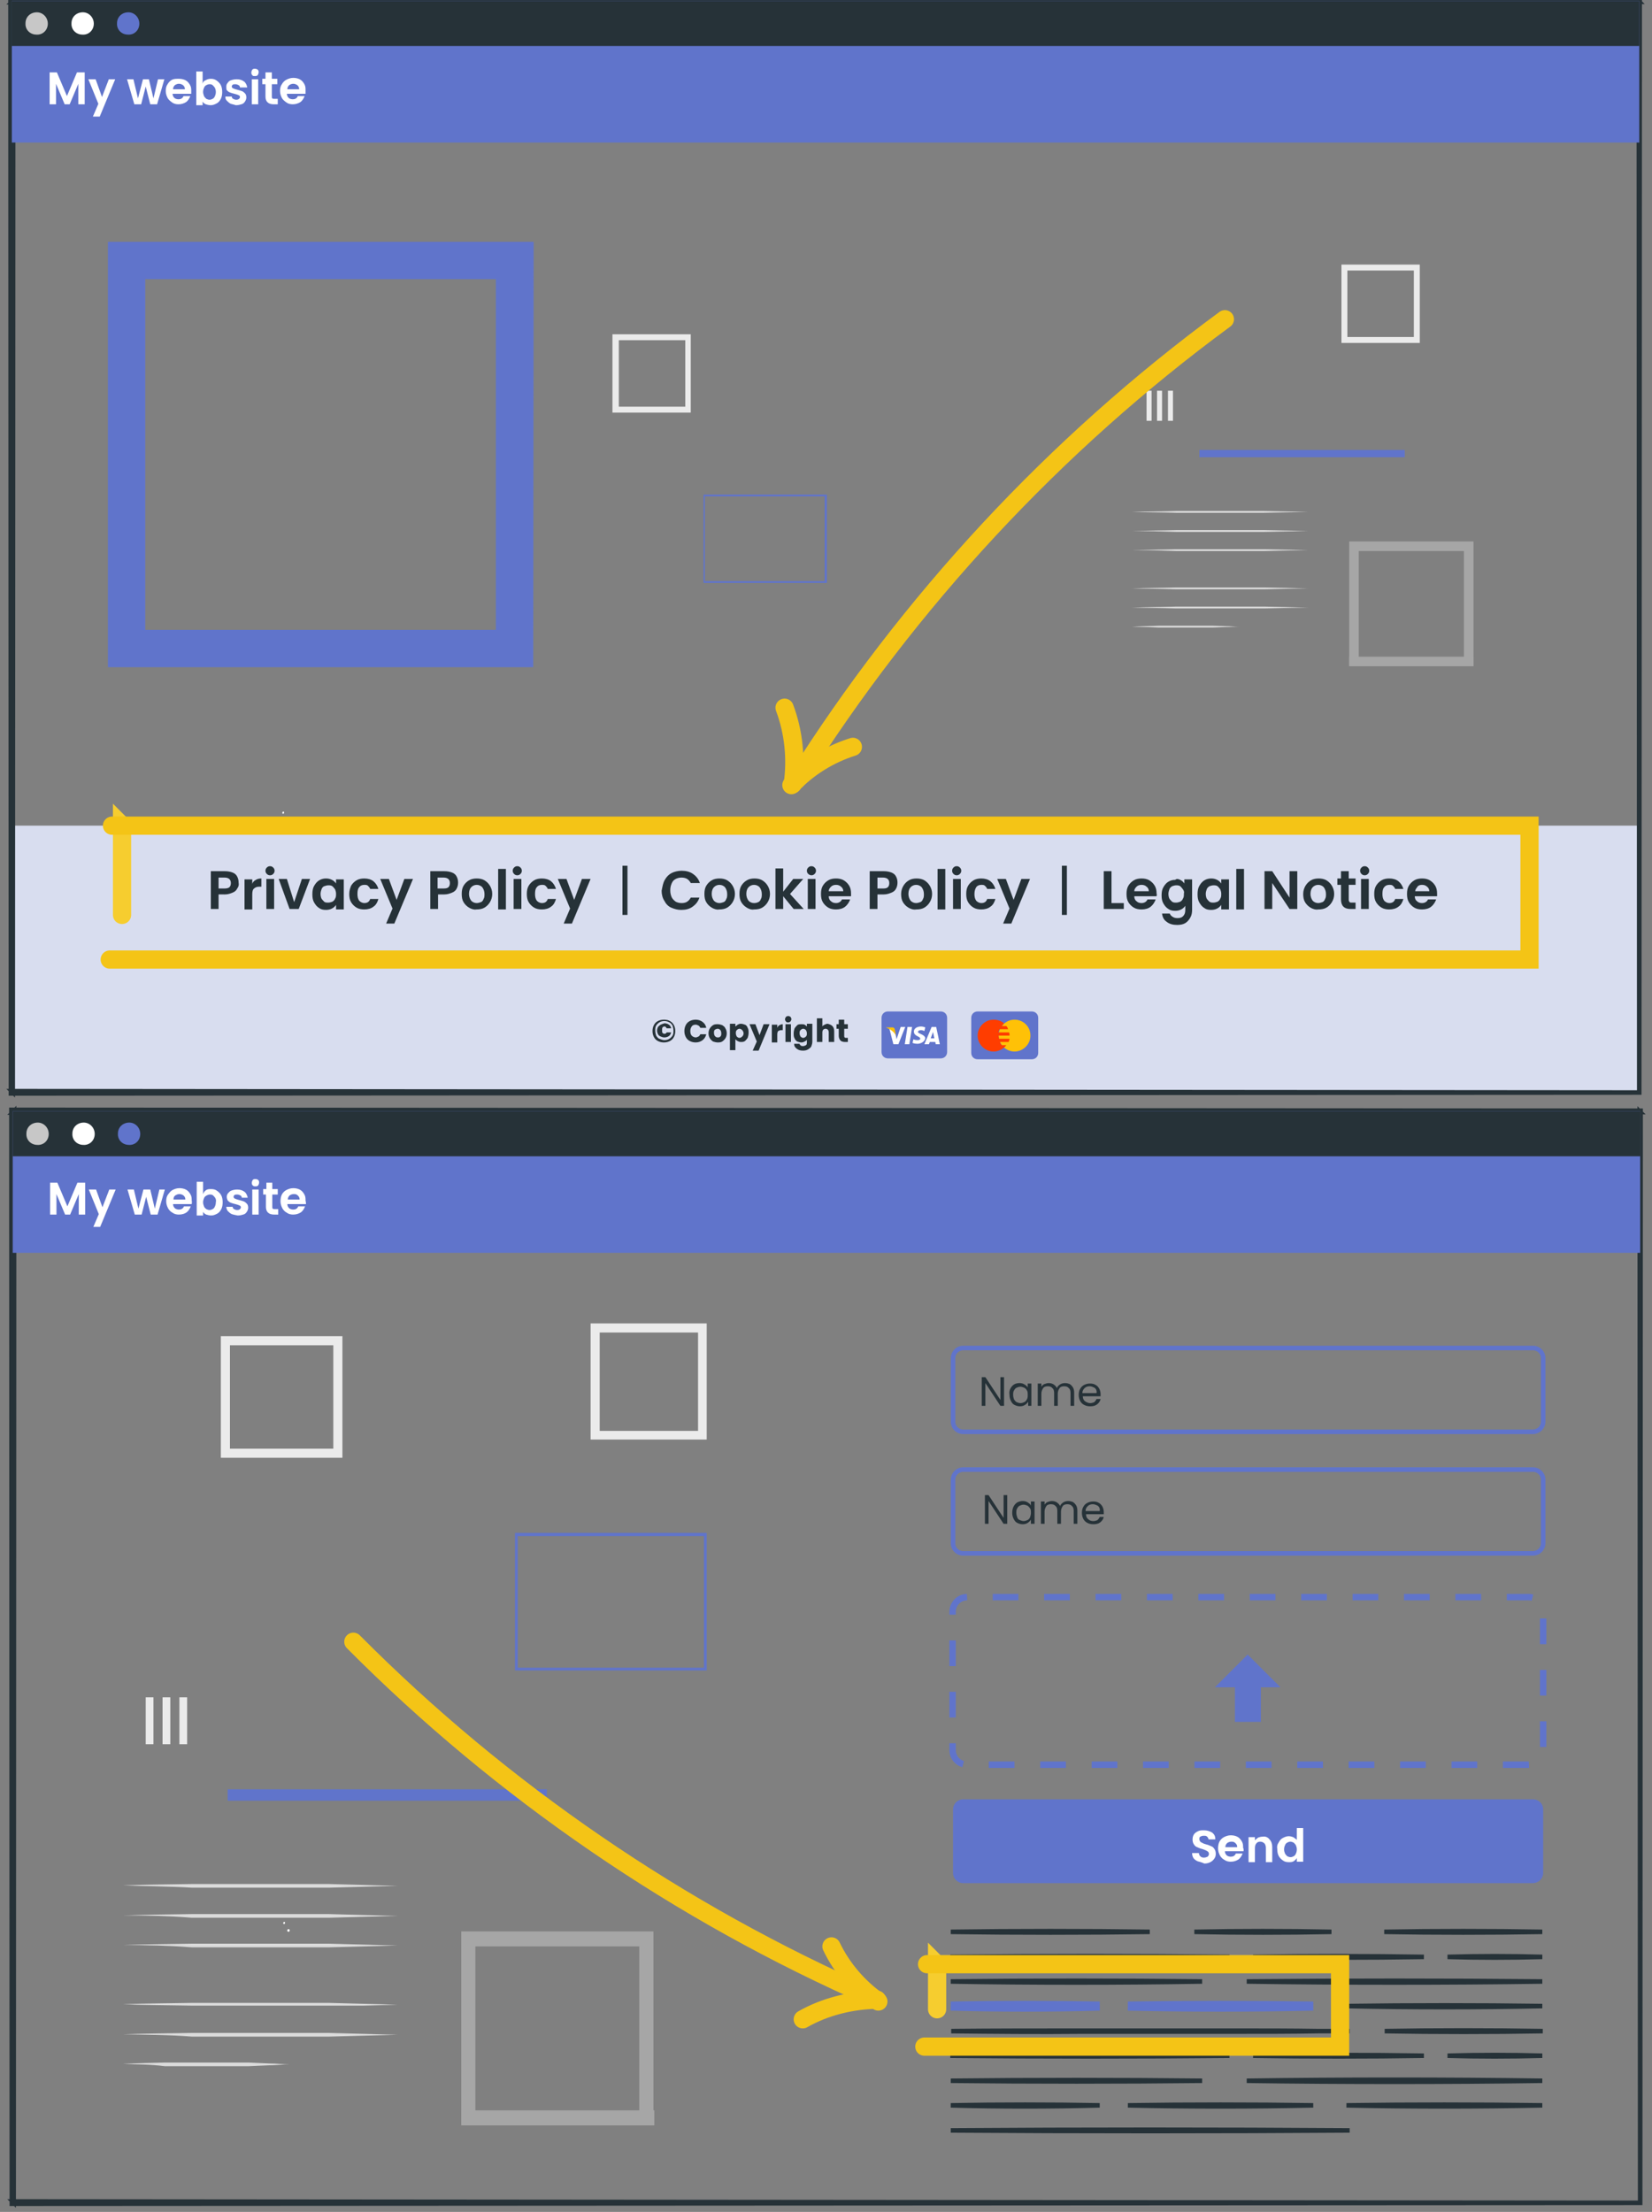 <?xml version="1.0" encoding="utf-8"?>
<!-- Generator: Adobe Illustrator 25.0.0, SVG Export Plug-In . SVG Version: 6.00 Build 0)  -->
<svg version="1.1" id="Layer_1" xmlns="http://www.w3.org/2000/svg" xmlns:xlink="http://www.w3.org/1999/xlink" x="0px" y="0px"
	 width="362.8px" height="485.7px" viewBox="0 0 362.8 485.7" style="enable-background:new 0 0 362.8 485.7;" xml:space="preserve"
	>
<rect x="0" y="0" width="362.8" height="485.7" fill="#808080" stroke="none"/>
<style type="text/css">
	.st0{fill:#D8DDEF;}
	.st1{fill:#263238;stroke:#263238;stroke-miterlimit:10;}
	.st2{fill:#6074CB;}
	.st3{fill:#263238;}
	.st4{fill:#C7C7C7;}
	.st5{fill:#FFFFFF;}
	.st6{fill:#EBEBEB;}
	.st7{fill:#A6A6A6;}
	.st8{fill:#DBDBDB;}
	.st9{fill:#FFC107;}
	.st10{fill:#FF3D00;}
	.st11{fill:none;stroke:#F4C416;stroke-width:4;stroke-linecap:round;stroke-miterlimit:10;}
	.st12{fill:none;stroke:#F6CD2F;stroke-width:4;stroke-linecap:round;stroke-miterlimit:10;}
	.st13{enable-background:new    ;}
	.st14{fill:none;stroke:#6074CB;stroke-width:1.409;stroke-miterlimit:10;stroke-dasharray:5.645,5.645;}
	.st15{fill:none;stroke:#6074CB;stroke-miterlimit:10;}
	.st16{fill:#6074CB;stroke:#6074CB;stroke-width:2;stroke-miterlimit:10;}
</style>
<rect x="2.7" y="181.3" class="st0" width="357.4" height="58.3"/>
<g>
	<g id="Layer_1_1_">
		<g>
			<g id="gdpr_direct-Screen--inject-2">
				<path class="st1" d="M360,239.9L2.6,240.1H2.4v-0.2L2.3,0.2v-0.3h0.3L360,0.1h0.1v0.1L360,239.9z M360,239.9L359.9,0.3l0.1,0.1
					L2.6,0.5l0.3-0.3L2.8,239.8l-0.2-0.2L360,239.9z"/>
				<rect x="2.6" y="0.2" class="st2" width="357.4" height="31.1"/>
				<rect x="2.6" y="0.2" class="st3" width="357.4" height="9.9"/>
				<path class="st4" d="M10.5,5.2c0,1.4-1.1,2.5-2.5,2.4c-1.4,0-2.5-1.1-2.4-2.5c0-1.4,1.1-2.4,2.5-2.4C9.4,2.7,10.5,3.8,10.5,5.2
					L10.5,5.2z"/>
				<path class="st5" d="M20.6,5.2c0,1.4-1.1,2.5-2.5,2.4c-1.4,0-2.5-1.1-2.4-2.5c0-1.4,1.1-2.4,2.5-2.4C19.5,2.7,20.6,3.8,20.6,5.2
					L20.6,5.2z"/>
				<path class="st2" d="M30.6,5.2c0,1.4-1.1,2.5-2.5,2.4c-1.4,0-2.5-1.1-2.4-2.5c0-1.4,1.1-2.4,2.5-2.4C29.5,2.7,30.6,3.8,30.6,5.2
					L30.6,5.2z"/>
				<path class="st5" d="M63.1,179.8c-0.2,0.1-0.3,0.3-0.2,0.4c0,0.1,0.2,0.2,0.3,0.2c0.2-0.1,0.3-0.3,0.2-0.4
					C63.4,179.8,63.2,179.8,63.1,179.8z"/>
				<path class="st5" d="M62.2,178.2c-0.1,0-0.2,0.2-0.2,0.3s0.1,0.2,0.2,0.2s0.2-0.2,0.2-0.3C62.4,178.3,62.3,178.2,62.2,178.2z"/>
			</g>
		</g>
		<path class="st2" d="M117.1,146.5H23.7V53.1h93.5L117.1,146.5L117.1,146.5L117.1,146.5z M31.9,138.3h77v-77h-77
			C31.9,61.3,31.9,138.3,31.9,138.3z"/>
		<g>
			<rect x="256.5" y="85.8" class="st6" width="1.1" height="6.6"/>
			<rect x="251.8" y="85.8" class="st6" width="1.1" height="6.6"/>
			<rect x="254.1" y="85.8" class="st6" width="1.1" height="6.6"/>
			<path class="st6" d="M151.7,73.4h-17.2v17.2h17.2V73.4z M135.9,74.7h14.6v14.6h-14.6V74.7z"/>
		</g>
		<g>
			<path class="st6" d="M294.6,58.1v17.2h17.2V58.1H294.6z M295.9,74V59.4h14.6V74H295.9z"/>
			<rect x="296.3" y="144.2" class="st7" width="27.3" height="2.1"/>
			<polygon class="st7" points="323.6,146.2 321.5,146.2 321.5,121 298.4,121 298.4,146.2 296.3,146.2 296.3,118.9 323.6,118.9 			
				"/>
			<rect x="263.4" y="98.8" class="st2" width="45.1" height="1.6"/>
			<path class="st8" d="M248.6,112.4c3.2-0.1,6.5-0.1,9.7-0.2h9.7h9.7l4.8,0.1l4.8,0.1l-4.8,0.1l-4.8,0.1H268h-9.7
				C255,112.5,251.8,112.5,248.6,112.4z"/>
			<path class="st8" d="M248.6,116.6c3.2-0.1,6.5-0.1,9.7-0.2h9.7h9.7l4.8,0.1l4.8,0.1l-4.8,0.1l-4.8,0.1H268h-9.7
				C255,116.7,251.8,116.6,248.6,116.6z"/>
			<path class="st8" d="M248.6,120.8c3.2-0.1,6.5-0.1,9.7-0.2h9.7h9.7l4.8,0.1l4.8,0.1l-4.8,0.1l-4.8,0.1H268h-9.7
				C255,120.9,251.8,120.8,248.6,120.8z"/>
			<path class="st8" d="M248.6,129.2c3.2-0.1,6.5-0.1,9.7-0.2h9.7h9.7l4.8,0.1l4.8,0.1l-4.8,0.1l-4.8,0.1H268h-9.7
				C255,129.3,251.8,129.3,248.6,129.2z"/>
			<path class="st8" d="M248.6,133.4c3.2-0.1,6.5-0.1,9.7-0.2h9.7h9.7l4.8,0.1l4.8,0.1l-4.8,0.1l-4.8,0.1H268h-9.7
				C255,133.5,251.8,133.5,248.6,133.4z"/>
			<path class="st8" d="M248.6,137.6c2-0.1,3.9-0.1,5.9-0.2c2,0,3.9,0,5.9,0s3.9,0,5.9,0l2.9,0.1c1,0,2,0.1,2.9,0.1
				c-1,0-2,0.1-2.9,0.1l-2.9,0.1c-2,0-3.9,0-5.9,0s-3.9,0-5.9,0C252.5,137.7,250.5,137.7,248.6,137.6z"/>
		</g>
		<path class="st2" d="M181.6,128h-27.1v-19.4h27.1V128z M154.8,127.6h26.3V109h-26.3V127.6z"/>
		<g>
			<path class="st3" d="M147.1,224.2c0.4,0.2,0.7,0.5,0.9,0.9s0.3,0.8,0.3,1.3s-0.1,0.9-0.3,1.3c-0.2,0.4-0.5,0.7-0.9,0.9
				s-0.8,0.3-1.3,0.3s-0.9-0.1-1.3-0.3c-0.4-0.2-0.7-0.5-0.9-0.9s-0.3-0.8-0.3-1.3s0.1-0.9,0.3-1.3c0.2-0.4,0.5-0.7,0.9-0.9
				s0.8-0.3,1.3-0.3S146.8,224,147.1,224.2z M144.8,224.5c-0.3,0.2-0.5,0.4-0.7,0.7s-0.2,0.7-0.2,1.1c0,0.4,0.1,0.8,0.2,1.1
				c0.2,0.3,0.4,0.6,0.7,0.7s0.7,0.3,1.1,0.3s0.8-0.1,1.1-0.3s0.5-0.4,0.7-0.7s0.2-0.7,0.2-1.1c0-0.4-0.1-0.8-0.2-1.1
				c-0.2-0.3-0.4-0.6-0.7-0.7c-0.3-0.2-0.7-0.3-1.1-0.3S145.1,224.3,144.8,224.5z M145.1,225c-0.2,0.1-0.4,0.3-0.6,0.5
				c-0.1,0.2-0.2,0.5-0.2,0.8s0.1,0.6,0.2,0.8c0.1,0.2,0.3,0.4,0.6,0.5c0.2,0.1,0.5,0.2,0.8,0.2c0.4,0,0.7-0.1,1-0.3
				s0.4-0.5,0.5-0.8h-1c-0.1,0.2-0.2,0.3-0.5,0.3c-0.2,0-0.3-0.1-0.4-0.2c-0.1-0.1-0.1-0.3-0.1-0.6s0-0.4,0.1-0.6
				c0.1-0.1,0.2-0.2,0.4-0.2c0.1,0,0.2,0,0.3,0.1s0.1,0.1,0.2,0.3h1c-0.1-0.4-0.2-0.6-0.5-0.8s-0.6-0.3-1-0.3
				C145.6,224.8,145.3,224.9,145.1,225z"/>
			<path class="st3" d="M150.6,225.1c0.2-0.4,0.5-0.7,0.9-0.9s0.8-0.3,1.3-0.3c0.6,0,1.1,0.2,1.5,0.5s0.7,0.7,0.8,1.3h-1.3
				c-0.1-0.2-0.2-0.4-0.4-0.5s-0.4-0.2-0.6-0.2c-0.4,0-0.7,0.1-0.9,0.4c-0.2,0.3-0.3,0.6-0.3,1s0.1,0.8,0.3,1s0.5,0.4,0.9,0.4
				c0.2,0,0.4-0.1,0.6-0.2s0.3-0.3,0.4-0.5h1.3c-0.1,0.5-0.4,1-0.8,1.3c-0.4,0.3-0.9,0.5-1.5,0.5c-0.5,0-0.9-0.1-1.3-0.3
				c-0.4-0.2-0.7-0.5-0.9-0.9s-0.3-0.8-0.3-1.3S150.4,225.5,150.6,225.1z"/>
			<path class="st3" d="M156.6,228.7c-0.3-0.2-0.5-0.4-0.7-0.7s-0.3-0.7-0.3-1.1c0-0.4,0.1-0.8,0.3-1.1s0.4-0.5,0.7-0.7
				s0.7-0.2,1-0.2c0.4,0,0.7,0.1,1,0.2c0.3,0.2,0.6,0.4,0.7,0.7c0.2,0.3,0.3,0.7,0.3,1.1s-0.1,0.8-0.3,1.1s-0.4,0.5-0.7,0.7
				s-0.7,0.2-1,0.2S156.9,228.8,156.6,228.7z M158.2,227.6c0.2-0.2,0.2-0.4,0.2-0.7s-0.1-0.6-0.2-0.7c-0.2-0.2-0.3-0.3-0.6-0.3
				c-0.2,0-0.4,0.1-0.6,0.2c-0.2,0.2-0.2,0.4-0.2,0.7s0.1,0.6,0.2,0.7c0.2,0.2,0.3,0.3,0.6,0.3S158,227.8,158.2,227.6z"/>
			<path class="st3" d="M162,225c0.2-0.1,0.4-0.2,0.7-0.2s0.6,0.1,0.9,0.2s0.5,0.4,0.6,0.7c0.2,0.3,0.2,0.7,0.2,1.1
				s-0.1,0.8-0.2,1.1c-0.2,0.3-0.4,0.5-0.6,0.7c-0.3,0.2-0.6,0.2-0.9,0.2c-0.3,0-0.5-0.1-0.7-0.2c-0.2-0.1-0.4-0.3-0.5-0.4v2.4h-1.2
				v-5.8h1.2v0.6C161.6,225.3,161.8,225.2,162,225z M163,226.2c-0.2-0.2-0.4-0.3-0.6-0.3c-0.2,0-0.4,0.1-0.6,0.3
				c-0.2,0.2-0.2,0.4-0.2,0.7s0.1,0.5,0.2,0.7c0.2,0.2,0.4,0.3,0.6,0.3s0.4-0.1,0.6-0.3s0.3-0.4,0.3-0.7S163.1,226.3,163,226.2z"/>
			<path class="st3" d="M169,224.9l-2.4,5.8h-1.3l0.9-2l-1.6-3.8h1.3l0.9,2.4l0.9-2.4H169z"/>
			<path class="st3" d="M171.2,225.1c0.2-0.1,0.4-0.2,0.7-0.2v1.3h-0.3c-0.3,0-0.5,0.1-0.7,0.2c-0.1,0.1-0.2,0.4-0.2,0.7v1.8h-1.2
				V225h1.2v0.7C170.8,225.4,171,225.2,171.2,225.1z"/>
			<path class="st3" d="M172.6,224.3c-0.1-0.1-0.2-0.3-0.2-0.5s0.1-0.3,0.2-0.5c0.1-0.1,0.3-0.2,0.5-0.2s0.4,0.1,0.5,0.2
				c0.1,0.1,0.2,0.3,0.2,0.5s-0.1,0.3-0.2,0.5c-0.1,0.1-0.3,0.2-0.5,0.2S172.7,224.5,172.6,224.3z M173.7,224.9v3.9h-1.2v-3.9H173.7
				z"/>
			<path class="st3" d="M176.7,225c0.2,0.1,0.4,0.3,0.5,0.4v-0.6h1.2v3.9c0,0.4-0.1,0.7-0.2,1c-0.1,0.3-0.4,0.5-0.7,0.7
				s-0.7,0.3-1.1,0.3c-0.6,0-1-0.1-1.4-0.4c-0.4-0.3-0.6-0.6-0.6-1.1h1.2c0,0.1,0.1,0.3,0.3,0.4c0.1,0.1,0.3,0.1,0.5,0.1
				s0.4-0.1,0.6-0.2s0.2-0.4,0.2-0.7v-0.5c-0.1,0.2-0.3,0.3-0.5,0.4c-0.2,0.1-0.4,0.2-0.7,0.2s-0.6-0.1-0.9-0.2
				c-0.3-0.2-0.5-0.4-0.6-0.7c-0.2-0.3-0.2-0.7-0.2-1.1s0.1-0.8,0.2-1.1c0.2-0.3,0.4-0.5,0.6-0.7s0.6-0.2,0.9-0.2
				C176.3,224.9,176.5,224.9,176.7,225z M177,226.2c-0.2-0.2-0.4-0.3-0.6-0.3c-0.2,0-0.4,0.1-0.6,0.3c-0.2,0.2-0.2,0.4-0.2,0.7
				s0.1,0.5,0.2,0.7c0.2,0.2,0.4,0.3,0.6,0.3c0.2,0,0.4-0.1,0.6-0.3c0.2-0.2,0.2-0.4,0.2-0.7C177.2,226.6,177.1,226.4,177,226.2z"/>
			<path class="st3" d="M182.8,225.3c0.3,0.3,0.4,0.7,0.4,1.2v2.3H182v-2.1c0-0.3-0.1-0.5-0.2-0.6c-0.1-0.1-0.3-0.2-0.5-0.2
				s-0.4,0.1-0.5,0.2s-0.2,0.3-0.2,0.6v2.1h-1.2v-5.2h1.2v1.8c0.1-0.2,0.3-0.3,0.5-0.4s0.4-0.2,0.7-0.2
				C182.1,224.9,182.5,225,182.8,225.3z"/>
			<path class="st3" d="M186.2,227.8v1h-0.6c-0.4,0-0.8-0.1-1-0.3s-0.4-0.6-0.4-1v-1.6h-0.5v-1h0.5v-1h1.2v1h0.8v1h-0.8v1.6
				c0,0.1,0,0.2,0.1,0.3s0.1,0.1,0.3,0.1h0.4V227.8z"/>
		</g>
		<g>
			<path class="st3" d="M52.1,195.1c-0.2,0.4-0.5,0.7-1,0.9s-1,0.4-1.7,0.4H48v3.2h-1.7v-8.3h3.1c0.6,0,1.2,0.1,1.7,0.3
				s0.8,0.5,1,0.9s0.3,0.8,0.3,1.3C52.5,194.3,52.4,194.7,52.1,195.1z M50.4,194.8c0.2-0.2,0.3-0.5,0.3-0.9c0-0.8-0.5-1.2-1.4-1.2
				H48v2.4h1.3C49.8,195.1,50.2,195,50.4,194.8z"/>
			<path class="st3" d="M56.2,193.2c0.3-0.2,0.7-0.3,1.2-0.3v1.8H57c-0.5,0-0.9,0.1-1.2,0.4c-0.3,0.2-0.4,0.7-0.4,1.3v3.3h-1.7v-6.6
				h1.7v1C55.5,193.7,55.8,193.4,56.2,193.2z"/>
			<path class="st3" d="M58.6,191.9c-0.2-0.2-0.3-0.4-0.3-0.7s0.1-0.5,0.3-0.7c0.2-0.2,0.4-0.3,0.7-0.3c0.3,0,0.5,0.1,0.7,0.3
				s0.3,0.4,0.3,0.7s-0.1,0.5-0.3,0.7c-0.2,0.2-0.4,0.3-0.7,0.3C59,192.2,58.8,192.1,58.6,191.9z M60.2,193v6.6h-1.7V193H60.2z"/>
			<path class="st3" d="M64.6,198.1l1.7-5.1h1.8l-2.5,6.6h-2l-2.4-6.6H63L64.6,198.1z"/>
			<path class="st3" d="M69,194.5c0.3-0.5,0.6-0.9,1.1-1.2s1-0.4,1.5-0.4s0.9,0.1,1.3,0.3s0.7,0.5,0.9,0.8v-0.9h1.7v6.6h-1.7v-1
				c-0.2,0.3-0.5,0.6-0.9,0.8s-0.8,0.3-1.3,0.3c-0.6,0-1.1-0.1-1.5-0.4c-0.5-0.3-0.8-0.7-1.1-1.2c-0.3-0.5-0.4-1.1-0.4-1.8
				C68.6,195.6,68.7,195,69,194.5z M73.6,195.3c-0.2-0.3-0.4-0.5-0.6-0.7c-0.3-0.2-0.6-0.2-0.9-0.2s-0.6,0.1-0.9,0.2
				s-0.5,0.4-0.6,0.7s-0.2,0.6-0.2,1s0.1,0.8,0.2,1s0.4,0.5,0.6,0.7s0.6,0.2,0.9,0.2s0.6-0.1,0.9-0.2c0.3-0.2,0.5-0.4,0.6-0.7
				c0.2-0.3,0.2-0.6,0.2-1.1C73.8,195.9,73.7,195.6,73.6,195.3z"/>
			<path class="st3" d="M77.1,194.5c0.3-0.5,0.7-0.9,1.2-1.2s1.1-0.4,1.7-0.4c0.8,0,1.5,0.2,2,0.6c0.5,0.4,0.9,1,1.1,1.7h-1.8
				c-0.1-0.3-0.3-0.5-0.5-0.7s-0.5-0.2-0.8-0.2c-0.5,0-0.9,0.2-1.1,0.5c-0.3,0.3-0.4,0.8-0.4,1.5c0,0.6,0.1,1.1,0.4,1.5
				c0.3,0.3,0.7,0.5,1.1,0.5c0.7,0,1.1-0.3,1.3-0.9h1.8c-0.2,0.7-0.5,1.3-1.1,1.7c-0.5,0.4-1.2,0.6-2,0.6c-0.6,0-1.2-0.1-1.7-0.4
				c-0.5-0.3-0.9-0.7-1.2-1.2c-0.3-0.5-0.4-1.1-0.4-1.8C76.7,195.6,76.9,195,77.1,194.5z"/>
			<path class="st3" d="M90.7,193l-4.1,9.8h-1.8l1.4-3.3l-2.7-6.5h1.9l1.7,4.6l1.7-4.6H90.7z"/>
			<path class="st3" d="M100.3,195.1c-0.2,0.4-0.5,0.7-1,0.9s-1,0.4-1.7,0.4h-1.4v3.2h-1.7v-8.3h3.1c0.6,0,1.2,0.1,1.7,0.3
				s0.8,0.5,1,0.9s0.3,0.8,0.3,1.3C100.6,194.3,100.5,194.7,100.3,195.1z M98.5,194.8c0.2-0.2,0.3-0.5,0.3-0.9
				c0-0.8-0.5-1.2-1.4-1.2h-1.3v2.4h1.3C98,195.1,98.3,195,98.5,194.8z"/>
			<path class="st3" d="M103,199.3c-0.5-0.3-0.9-0.7-1.2-1.2s-0.4-1.1-0.4-1.8s0.1-1.3,0.4-1.8c0.3-0.5,0.7-0.9,1.2-1.2
				s1.1-0.4,1.7-0.4c0.6,0,1.2,0.1,1.7,0.4c0.5,0.3,0.9,0.7,1.2,1.2s0.5,1.1,0.5,1.8s-0.2,1.3-0.5,1.8s-0.7,0.9-1.2,1.2
				s-1.1,0.4-1.8,0.4C104.1,199.8,103.5,199.6,103,199.3z M105.6,198.1c0.3-0.1,0.5-0.4,0.6-0.7c0.2-0.3,0.2-0.7,0.2-1.1
				c0-0.6-0.2-1.1-0.5-1.5c-0.3-0.3-0.7-0.5-1.2-0.5s-0.9,0.2-1.2,0.5s-0.5,0.8-0.5,1.5c0,0.6,0.2,1.1,0.5,1.5
				c0.3,0.3,0.7,0.5,1.2,0.5C105,198.3,105.3,198.2,105.6,198.1z"/>
			<path class="st3" d="M111.1,190.8v8.9h-1.7v-8.9H111.1z"/>
			<path class="st3" d="M112.9,191.9c-0.2-0.2-0.3-0.4-0.3-0.7s0.1-0.5,0.3-0.7s0.4-0.3,0.7-0.3s0.5,0.1,0.7,0.3s0.3,0.4,0.3,0.7
				s-0.1,0.5-0.3,0.7s-0.4,0.3-0.7,0.3C113.3,192.2,113.1,192.1,112.9,191.9z M114.5,193v6.6h-1.7V193H114.5z"/>
			<path class="st3" d="M116.1,194.5c0.3-0.5,0.7-0.9,1.2-1.2s1.1-0.4,1.7-0.4c0.8,0,1.5,0.2,2,0.6s0.9,1,1.1,1.7h-1.8
				c-0.1-0.3-0.3-0.5-0.5-0.7s-0.5-0.2-0.8-0.2c-0.5,0-0.9,0.2-1.1,0.5c-0.3,0.3-0.4,0.8-0.4,1.5c0,0.6,0.1,1.1,0.4,1.5
				c0.3,0.3,0.7,0.5,1.1,0.5c0.7,0,1.1-0.3,1.3-0.9h1.8c-0.2,0.7-0.5,1.3-1.1,1.7c-0.5,0.4-1.2,0.6-2,0.6c-0.6,0-1.2-0.1-1.7-0.4
				c-0.5-0.3-0.9-0.7-1.2-1.2s-0.4-1.1-0.4-1.8C115.7,195.6,115.8,195,116.1,194.5z"/>
			<path class="st3" d="M129.7,193l-4.1,9.8h-1.8l1.4-3.3l-2.7-6.5h1.9l1.7,4.6l1.7-4.6H129.7z"/>
			<path class="st3" d="M137.8,200.9h-1.1v-10.8h1.1V200.9z"/>
			<path class="st3" d="M146,193.2c0.4-0.7,0.9-1.2,1.5-1.5s1.4-0.5,2.2-0.5c0.9,0,1.8,0.2,2.5,0.7s1.2,1.1,1.5,2h-2
				c-0.2-0.4-0.5-0.7-0.8-0.9s-0.8-0.3-1.2-0.3c-0.5,0-0.9,0.1-1.3,0.3c-0.4,0.2-0.7,0.5-0.9,1s-0.3,0.9-0.3,1.5s0.1,1,0.3,1.5
				c0.2,0.4,0.5,0.7,0.9,1c0.4,0.2,0.8,0.3,1.3,0.3s0.9-0.1,1.2-0.3s0.6-0.5,0.8-0.9h1.9c-0.3,0.9-0.8,1.5-1.5,2s-1.5,0.7-2.5,0.7
				c-0.8,0-1.5-0.2-2.2-0.5s-1.2-0.9-1.5-1.5c-0.4-0.6-0.6-1.4-0.6-2.2C145.5,194.6,145.6,193.9,146,193.2z"/>
			<path class="st3" d="M156.3,199.3c-0.5-0.3-0.9-0.7-1.2-1.2s-0.4-1.1-0.4-1.8s0.1-1.3,0.4-1.8c0.3-0.5,0.7-0.9,1.2-1.2
				s1.1-0.4,1.7-0.4c0.6,0,1.2,0.1,1.7,0.4c0.5,0.3,0.9,0.7,1.2,1.2s0.5,1.1,0.5,1.8s-0.2,1.3-0.5,1.8s-0.7,0.9-1.2,1.2
				s-1.1,0.4-1.8,0.4C157.4,199.8,156.8,199.6,156.3,199.3z M158.9,198.1c0.3-0.1,0.5-0.4,0.6-0.7c0.2-0.3,0.2-0.7,0.2-1.1
				c0-0.6-0.2-1.1-0.5-1.5c-0.3-0.3-0.7-0.5-1.2-0.5s-0.9,0.2-1.2,0.5s-0.5,0.8-0.5,1.5c0,0.6,0.2,1.1,0.5,1.5
				c0.3,0.3,0.7,0.5,1.2,0.5C158.3,198.3,158.6,198.2,158.9,198.1z"/>
			<path class="st3" d="M164,199.3c-0.5-0.3-0.9-0.7-1.2-1.2s-0.4-1.1-0.4-1.8s0.1-1.3,0.4-1.8c0.3-0.5,0.7-0.9,1.2-1.2
				s1.1-0.4,1.7-0.4c0.6,0,1.2,0.1,1.7,0.4c0.5,0.3,0.9,0.7,1.2,1.2s0.5,1.1,0.5,1.8s-0.2,1.3-0.5,1.8s-0.7,0.9-1.2,1.2
				s-1.1,0.4-1.8,0.4C165,199.8,164.5,199.6,164,199.3z M166.5,198.1c0.3-0.1,0.5-0.4,0.6-0.7c0.2-0.3,0.2-0.7,0.2-1.1
				c0-0.6-0.2-1.1-0.5-1.5c-0.3-0.3-0.7-0.5-1.2-0.5s-0.9,0.2-1.2,0.5s-0.5,0.8-0.5,1.5c0,0.6,0.2,1.1,0.5,1.5
				c0.3,0.3,0.7,0.5,1.2,0.5C166,198.3,166.3,198.2,166.5,198.1z"/>
			<path class="st3" d="M174.3,199.6l-2.3-2.8v2.8h-1.7v-8.9h1.7v5.1l2.2-2.8h2.2l-2.9,3.3l3,3.3L174.3,199.6L174.3,199.6z"/>
			<path class="st3" d="M177.5,191.9c-0.2-0.2-0.3-0.4-0.3-0.7s0.1-0.5,0.3-0.7s0.4-0.3,0.7-0.3s0.5,0.1,0.7,0.3s0.3,0.4,0.3,0.7
				s-0.1,0.5-0.3,0.7s-0.4,0.3-0.7,0.3C178,192.2,177.7,192.1,177.5,191.9z M179.1,193v6.6h-1.7V193H179.1z"/>
			<path class="st3" d="M186.9,196.8H182c0,0.5,0.2,0.9,0.5,1.1c0.3,0.3,0.7,0.4,1.1,0.4c0.6,0,1.1-0.3,1.3-0.8h1.8
				c-0.2,0.6-0.6,1.2-1.1,1.6s-1.2,0.6-2,0.6c-0.6,0-1.2-0.1-1.7-0.4c-0.5-0.3-0.9-0.7-1.2-1.2s-0.4-1.1-0.4-1.8s0.1-1.3,0.4-1.8
				c0.3-0.5,0.7-0.9,1.2-1.2s1.1-0.4,1.7-0.4c0.6,0,1.2,0.1,1.7,0.4c0.5,0.3,0.9,0.7,1.2,1.2s0.4,1.1,0.4,1.7
				C186.9,196.4,186.9,196.6,186.9,196.8z M185.2,195.7c0-0.4-0.2-0.8-0.5-1c-0.3-0.3-0.7-0.4-1.1-0.4c-0.4,0-0.8,0.1-1.1,0.4
				c-0.3,0.3-0.5,0.6-0.5,1H185.2z"/>
			<path class="st3" d="M196.8,195.1c-0.2,0.4-0.5,0.7-1,0.9s-1,0.4-1.7,0.4h-1.4v3.2H191v-8.3h3.1c0.6,0,1.2,0.1,1.7,0.3
				s0.8,0.5,1,0.9s0.3,0.8,0.3,1.3S197,194.7,196.8,195.1z M195,194.8c0.2-0.2,0.3-0.5,0.3-0.9c0-0.8-0.5-1.2-1.4-1.2h-1.2v2.4h1.3
				C194.5,195.1,194.8,195,195,194.8z"/>
			<path class="st3" d="M199.5,199.3c-0.5-0.3-0.9-0.7-1.2-1.2s-0.4-1.1-0.4-1.8s0.2-1.3,0.5-1.8s0.7-0.9,1.2-1.2s1.1-0.4,1.7-0.4
				s1.2,0.1,1.7,0.4c0.5,0.3,0.9,0.7,1.2,1.2s0.5,1.1,0.5,1.8s-0.2,1.3-0.5,1.8s-0.7,0.9-1.2,1.2s-1.1,0.4-1.8,0.4
				C200.6,199.8,200,199.6,199.5,199.3z M202.1,198.1c0.3-0.1,0.5-0.4,0.6-0.7c0.2-0.3,0.2-0.7,0.2-1.1c0-0.6-0.2-1.1-0.5-1.5
				c-0.3-0.3-0.7-0.5-1.2-0.5s-0.9,0.2-1.2,0.5s-0.5,0.8-0.5,1.5c0,0.6,0.2,1.1,0.5,1.5c0.3,0.3,0.7,0.5,1.2,0.5
				C201.5,198.3,201.8,198.2,202.1,198.1z"/>
			<path class="st3" d="M207.6,190.8v8.9h-1.7v-8.9H207.6z"/>
			<path class="st3" d="M209.4,191.9c-0.2-0.2-0.3-0.4-0.3-0.7s0.1-0.5,0.3-0.7s0.4-0.3,0.7-0.3s0.5,0.1,0.7,0.3s0.3,0.4,0.3,0.7
				s-0.1,0.5-0.3,0.7c-0.2,0.2-0.4,0.3-0.7,0.3S209.6,192.1,209.4,191.9z M211,193v6.6h-1.7V193H211z"/>
			<path class="st3" d="M212.6,194.5c0.3-0.5,0.7-0.9,1.2-1.2s1.1-0.4,1.7-0.4c0.8,0,1.5,0.2,2,0.6s0.9,1,1.1,1.7h-1.8
				c-0.1-0.3-0.3-0.5-0.5-0.7s-0.5-0.2-0.8-0.2c-0.5,0-0.9,0.2-1.1,0.5s-0.4,0.8-0.4,1.5c0,0.6,0.1,1.1,0.4,1.5
				c0.3,0.3,0.7,0.5,1.1,0.5c0.7,0,1.1-0.3,1.3-0.9h1.8c-0.2,0.7-0.5,1.3-1.1,1.7c-0.5,0.4-1.2,0.6-2,0.6c-0.6,0-1.2-0.1-1.7-0.4
				c-0.5-0.3-0.9-0.7-1.2-1.2c-0.3-0.5-0.4-1.1-0.4-1.8C212.2,195.6,212.3,195,212.6,194.5z"/>
			<path class="st3" d="M226.2,193l-4.1,9.8h-1.8l1.4-3.3L219,193h1.9l1.7,4.6l1.7-4.6H226.2z"/>
			<path class="st3" d="M234.3,200.9h-1.1v-10.8h1.1V200.9z"/>
			<path class="st3" d="M244,198.3h2.8v1.3h-4.4v-8.3h1.7v7H244z"/>
			<path class="st3" d="M254,196.8h-4.9c0,0.5,0.2,0.9,0.5,1.1c0.3,0.3,0.7,0.4,1.1,0.4c0.6,0,1.1-0.3,1.3-0.8h1.8
				c-0.2,0.6-0.6,1.2-1.1,1.6s-1.2,0.6-2,0.6c-0.6,0-1.2-0.1-1.7-0.4c-0.5-0.3-0.9-0.7-1.2-1.2c-0.3-0.5-0.4-1.1-0.4-1.8
				s0.1-1.3,0.4-1.8s0.7-0.9,1.2-1.2s1.1-0.4,1.7-0.4s1.2,0.1,1.7,0.4c0.5,0.3,0.9,0.7,1.2,1.2c0.3,0.5,0.4,1.1,0.4,1.7
				C254.1,196.4,254,196.6,254,196.8z M252.3,195.7c0-0.4-0.2-0.8-0.5-1c-0.3-0.3-0.7-0.4-1.1-0.4s-0.8,0.1-1.1,0.4
				c-0.3,0.3-0.5,0.6-0.5,1H252.3z"/>
			<path class="st3" d="M259.2,193.2c0.4,0.2,0.7,0.5,0.9,0.8v-0.9h1.7v6.7c0,0.6-0.1,1.2-0.4,1.7s-0.6,0.9-1.1,1.2
				s-1.1,0.4-1.8,0.4c-0.9,0-1.7-0.2-2.3-0.7c-0.6-0.4-0.9-1-1-1.8h1.7c0.1,0.3,0.3,0.5,0.6,0.7c0.3,0.2,0.6,0.3,1.1,0.3
				s0.9-0.1,1.2-0.4c0.3-0.3,0.5-0.7,0.5-1.3v-1c-0.2,0.3-0.5,0.6-0.9,0.8s-0.8,0.3-1.3,0.3c-0.6,0-1.1-0.1-1.5-0.4
				c-0.5-0.3-0.8-0.7-1.1-1.2c-0.3-0.5-0.4-1.1-0.4-1.8s0.1-1.3,0.4-1.8s0.6-0.9,1.1-1.2s1-0.4,1.5-0.4
				C258.4,192.9,258.8,193,259.2,193.2z M259.8,195.3c-0.2-0.3-0.4-0.5-0.6-0.7c-0.3-0.2-0.6-0.2-0.9-0.2s-0.6,0.1-0.9,0.2
				c-0.3,0.2-0.5,0.4-0.6,0.7s-0.2,0.6-0.2,1s0.1,0.8,0.2,1s0.4,0.5,0.6,0.7c0.3,0.2,0.6,0.2,0.9,0.2s0.6-0.1,0.9-0.2
				c0.3-0.2,0.5-0.4,0.6-0.7c0.2-0.3,0.2-0.6,0.2-1.1C260.1,195.9,260,195.6,259.8,195.3z"/>
			<path class="st3" d="M263.4,194.5c0.3-0.5,0.6-0.9,1.1-1.2s1-0.4,1.5-0.4s0.9,0.1,1.3,0.3s0.7,0.5,0.9,0.8v-0.9h1.7v6.6h-1.7v-1
				c-0.2,0.3-0.5,0.6-0.9,0.8s-0.8,0.3-1.3,0.3c-0.6,0-1.1-0.1-1.5-0.4c-0.5-0.3-0.8-0.7-1.1-1.2c-0.3-0.5-0.4-1.1-0.4-1.8
				C263,195.6,263.1,195,263.4,194.5z M268,195.3c-0.2-0.3-0.4-0.5-0.6-0.7c-0.3-0.2-0.6-0.2-0.9-0.2s-0.6,0.1-0.9,0.2
				c-0.3,0.2-0.5,0.4-0.6,0.7s-0.2,0.6-0.2,1s0.1,0.8,0.2,1s0.4,0.5,0.6,0.7c0.3,0.2,0.6,0.2,0.9,0.2s0.6-0.1,0.9-0.2
				c0.3-0.2,0.5-0.4,0.6-0.7c0.2-0.3,0.2-0.6,0.2-1.1C268.2,195.9,268.1,195.6,268,195.3z"/>
			<path class="st3" d="M273.2,190.8v8.9h-1.7v-8.9H273.2z"/>
			<path class="st3" d="M284.9,199.6h-1.7l-3.8-5.7v5.7h-1.7v-8.3h1.7l3.8,5.8v-5.8h1.7V199.6z"/>
			<path class="st3" d="M287.8,199.3c-0.5-0.3-0.9-0.7-1.2-1.2c-0.3-0.5-0.4-1.1-0.4-1.8s0.2-1.3,0.5-1.8s0.7-0.9,1.2-1.2
				s1.1-0.4,1.7-0.4s1.2,0.1,1.7,0.4c0.5,0.3,0.9,0.7,1.2,1.2c0.3,0.5,0.5,1.1,0.5,1.8s-0.2,1.3-0.5,1.8s-0.7,0.9-1.2,1.2
				s-1.1,0.4-1.8,0.4C288.9,199.8,288.3,199.6,287.8,199.3z M290.4,198.1c0.3-0.1,0.5-0.4,0.6-0.7c0.2-0.3,0.2-0.7,0.2-1.1
				c0-0.6-0.2-1.1-0.5-1.5c-0.3-0.3-0.7-0.5-1.2-0.5s-0.9,0.2-1.2,0.5c-0.3,0.3-0.5,0.8-0.5,1.5c0,0.6,0.2,1.1,0.5,1.5
				c0.3,0.3,0.7,0.5,1.2,0.5C289.8,198.3,290.1,198.2,290.4,198.1z"/>
			<path class="st3" d="M296.2,194.4v3.2c0,0.2,0.1,0.4,0.2,0.5s0.3,0.1,0.5,0.1h0.8v1.4h-1.1c-1.4,0-2.1-0.7-2.1-2.1v-3.2h-0.8
				v-1.4h0.8v-1.6h1.7v1.6h1.5v1.4h-1.5V194.4z"/>
			<path class="st3" d="M299,191.9c-0.2-0.2-0.3-0.4-0.3-0.7s0.1-0.5,0.3-0.7c0.2-0.2,0.4-0.3,0.7-0.3c0.3,0,0.5,0.1,0.7,0.3
				s0.3,0.4,0.3,0.7s-0.1,0.5-0.3,0.7s-0.4,0.3-0.7,0.3C299.4,192.2,299.2,192.1,299,191.9z M300.6,193v6.6h-1.7V193H300.6z"/>
			<path class="st3" d="M302.2,194.5c0.3-0.5,0.7-0.9,1.2-1.2s1.1-0.4,1.7-0.4c0.8,0,1.5,0.2,2,0.6s0.9,1,1.1,1.7h-1.8
				c-0.1-0.3-0.3-0.5-0.5-0.7s-0.5-0.2-0.8-0.2c-0.5,0-0.9,0.2-1.1,0.5c-0.3,0.3-0.4,0.8-0.4,1.5c0,0.6,0.1,1.1,0.4,1.5
				c0.3,0.3,0.7,0.5,1.1,0.5c0.7,0,1.1-0.3,1.3-0.9h1.8c-0.2,0.7-0.5,1.3-1.1,1.7c-0.5,0.4-1.2,0.6-2,0.6c-0.6,0-1.2-0.1-1.7-0.4
				c-0.5-0.3-0.9-0.7-1.2-1.2c-0.3-0.5-0.4-1.1-0.4-1.8C301.8,195.6,301.9,195,302.2,194.5z"/>
			<path class="st3" d="M315.6,196.8h-4.9c0,0.5,0.2,0.9,0.5,1.1c0.3,0.3,0.7,0.4,1.1,0.4c0.6,0,1.1-0.3,1.3-0.8h1.8
				c-0.2,0.6-0.6,1.2-1.1,1.6s-1.2,0.6-2,0.6c-0.6,0-1.2-0.1-1.7-0.4c-0.5-0.3-0.9-0.7-1.2-1.2c-0.3-0.5-0.4-1.1-0.4-1.8
				s0.1-1.3,0.4-1.8s0.7-0.9,1.2-1.2s1.1-0.4,1.7-0.4s1.2,0.1,1.7,0.4c0.5,0.3,0.9,0.7,1.2,1.2s0.4,1.1,0.4,1.7
				C315.6,196.4,315.6,196.6,315.6,196.8z M313.9,195.7c0-0.4-0.2-0.8-0.5-1c-0.3-0.3-0.7-0.4-1.1-0.4s-0.8,0.1-1,0.4
				s-0.5,0.6-0.5,1H313.9z"/>
		</g>
		<g>
			<path class="st5" d="M18.6,15.9v7h-1.4v-4.5l-1.9,4.5h-1.1l-1.9-4.5v4.5h-1.4v-7h1.6l2.2,5.2l2.2-5.2H18.6z"/>
			<path class="st5" d="M25.3,17.4l-3.4,8.2h-1.5l1.2-2.8l-2.2-5.4H21l1.4,3.9l1.5-3.9H25.3z"/>
			<path class="st5" d="M36.1,17.4l-1.6,5.5H33L32,19l-1,3.9h-1.5l-1.6-5.5h1.4l1,4.2l1.1-4.2h1.3l1,4.2l1-4.2H36.1z"/>
			<path class="st5" d="M42,20.6h-4.1c0,0.4,0.2,0.7,0.4,0.9c0.2,0.2,0.6,0.3,0.9,0.3c0.5,0,0.9-0.2,1.1-0.7h1.5
				c-0.2,0.5-0.5,1-0.9,1.3c-0.5,0.3-1,0.5-1.7,0.5c-0.5,0-1-0.1-1.4-0.4s-0.8-0.6-1-1s-0.4-0.9-0.4-1.5s0.1-1.1,0.4-1.5
				c0.2-0.4,0.6-0.8,1-1s0.9-0.2,1.5-0.2c0.5,0,1,0.1,1.4,0.3s0.7,0.5,1,1S42,19.5,42,20C42,20.2,42,20.4,42,20.6z M40.6,19.6
				c0-0.4-0.1-0.6-0.4-0.9c-0.3-0.2-0.6-0.3-0.9-0.3s-0.6,0.1-0.9,0.3c-0.2,0.2-0.4,0.5-0.4,0.9H40.6z"/>
			<path class="st5" d="M45.2,17.6c0.3-0.2,0.7-0.3,1.1-0.3c0.5,0,0.9,0.1,1.3,0.4s0.7,0.6,0.9,1s0.3,0.9,0.3,1.5s-0.1,1.1-0.3,1.5
				c-0.2,0.4-0.5,0.8-0.9,1s-0.8,0.4-1.3,0.4c-0.4,0-0.8-0.1-1.1-0.2s-0.6-0.4-0.7-0.6v0.8h-1.4v-7.4h1.4v2.7
				C44.6,17.9,44.9,17.7,45.2,17.6z M47.2,19.3c-0.1-0.2-0.3-0.4-0.5-0.6s-0.5-0.2-0.7-0.2c-0.3,0-0.5,0.1-0.7,0.2s-0.4,0.3-0.5,0.6
				c-0.1,0.2-0.2,0.5-0.2,0.9c0,0.3,0.1,0.6,0.2,0.9c0.1,0.2,0.3,0.4,0.5,0.6c0.2,0.1,0.5,0.2,0.7,0.2c0.3,0,0.5-0.1,0.7-0.2
				c0.2-0.1,0.4-0.3,0.5-0.6c0.1-0.2,0.2-0.5,0.2-0.9S47.3,19.5,47.2,19.3z"/>
			<path class="st5" d="M50.7,22.8c-0.4-0.2-0.6-0.4-0.9-0.7s-0.3-0.6-0.3-0.9h1.4c0,0.2,0.1,0.4,0.3,0.5c0.2,0.1,0.4,0.2,0.7,0.2
				c0.3,0,0.5-0.1,0.6-0.2c0.1-0.1,0.2-0.2,0.2-0.4s-0.1-0.3-0.3-0.4c-0.2-0.1-0.5-0.2-0.9-0.3s-0.8-0.2-1-0.3
				c-0.3-0.1-0.5-0.3-0.7-0.5c-0.1-0.2-0.1-0.5-0.1-0.8s0.1-0.6,0.3-0.8c0.2-0.3,0.4-0.5,0.8-0.6c0.3-0.1,0.7-0.2,1.2-0.2
				c0.7,0,1.2,0.2,1.6,0.5s0.6,0.8,0.7,1.3h-1.6c0-0.2-0.1-0.4-0.3-0.5c-0.2-0.1-0.4-0.2-0.7-0.2c-0.3,0-0.4,0-0.6,0.1
				c-0.1,0.1-0.2,0.2-0.2,0.4s0.1,0.3,0.3,0.4c0.2,0.1,0.5,0.2,0.9,0.3s0.7,0.2,1,0.3s0.5,0.3,0.7,0.5s0.3,0.5,0.3,0.9
				c0,0.3-0.1,0.6-0.3,0.9c-0.2,0.3-0.4,0.5-0.8,0.6c-0.3,0.1-0.7,0.2-1.2,0.2C51.5,23,51.1,22.9,50.7,22.8z"/>
			<path class="st5" d="M55.4,16.5c-0.2-0.2-0.2-0.4-0.2-0.6c0-0.2,0.1-0.4,0.2-0.6c0.2-0.2,0.4-0.2,0.6-0.2s0.5,0.1,0.6,0.2
				c0.2,0.2,0.2,0.4,0.2,0.6c0,0.2-0.1,0.4-0.2,0.6c-0.2,0.2-0.4,0.2-0.6,0.2C55.7,16.7,55.5,16.7,55.4,16.5z M56.7,17.4v5.5h-1.4
				v-5.5H56.7z"/>
			<path class="st5" d="M59.7,18.5v2.7c0,0.2,0,0.3,0.1,0.4c0.1,0.1,0.2,0.1,0.5,0.1H61v1.2h-0.9c-1.2,0-1.8-0.6-1.8-1.7v-2.7h-0.7
				v-1.2h0.7v-1.4h1.4v1.4h1.2v1.2H59.7z"/>
			<path class="st5" d="M67.1,20.6H63c0,0.4,0.2,0.7,0.4,0.9c0.2,0.2,0.6,0.3,0.9,0.3c0.5,0,0.9-0.2,1.1-0.7h1.5
				c-0.2,0.5-0.5,1-0.9,1.3c-0.5,0.3-1,0.5-1.7,0.5c-0.5,0-1-0.1-1.4-0.4s-0.8-0.6-1-1s-0.4-0.9-0.4-1.5s0.1-1.1,0.4-1.5
				c0.2-0.4,0.6-0.8,1-1s0.9-0.4,1.5-0.4c0.5,0,1,0.1,1.4,0.3s0.7,0.5,1,1s0.3,0.9,0.3,1.4C67.1,20.2,67.1,20.4,67.1,20.6z
				 M65.7,19.6c0-0.4-0.1-0.6-0.4-0.9c-0.3-0.2-0.6-0.3-0.9-0.3s-0.6,0.1-0.9,0.3c-0.2,0.2-0.4,0.5-0.4,0.9H65.7z"/>
		</g>
		<g>
			<path class="st2" d="M208,231c0,0.8-0.6,1.4-1.4,1.4H195c-0.8,0-1.4-0.6-1.4-1.4v-7.5c0-0.8,0.6-1.4,1.4-1.4h11.6
				c0.8,0,1.4,0.6,1.4,1.4V231z"/>
			<path class="st5" d="M197.8,225.5l-0.9,2.7c0,0-0.2-1.1-0.3-1.3c-0.5-1.2-1.3-1.1-1.3-1.1l0.9,3.5l0,0h1.1l1.5-3.8L197.8,225.5
				L197.8,225.5z M198.7,229.3h1l0.6-3.8h-1L198.7,229.3z M205.6,225.5h-1l-1.6,3.8h1l0.2-0.5h1.2l0.1,0.5h0.9L205.6,225.5z
				 M204.4,228l0.5-1.4l0.3,1.4H204.4z M201.6,226.6c0-0.2,0.2-0.4,0.7-0.4c0.3,0,0.7,0.2,0.7,0.2l0.2-0.8c0,0-0.5-0.2-0.9-0.2
				c-1,0-1.6,0.5-1.6,1.1c0,1.1,1.4,1,1.4,1.6c0,0.1-0.1,0.3-0.6,0.3c-0.6,0-0.9-0.2-0.9-0.2l-0.2,0.8c0,0,0.4,0.2,1.1,0.2
				c0.7,0,1.7-0.5,1.7-1.3C203,227.1,201.6,227,201.6,226.6z"/>
			<path class="st9" d="M196.8,227.6l-0.3-1.6c0,0-0.1-0.4-0.5-0.4s-1.5,0-1.5,0S196.4,226.2,196.8,227.6z"/>
		</g>
		<g>
			<path class="st2" d="M228,231.2c0,0.8-0.6,1.4-1.4,1.4h-11.9c-0.8,0-1.4-0.6-1.4-1.4v-7.7c0-0.8,0.6-1.4,1.4-1.4h11.9
				c0.8,0,1.4,0.6,1.4,1.4V231.2z"/>
			<path class="st9" d="M222.8,223.9c-1.9,0-3.5,1.6-3.5,3.5s1.6,3.5,3.5,3.5s3.5-1.6,3.5-3.5C226.3,225.4,224.7,223.9,222.8,223.9z
				"/>
			<path class="st10" d="M220,229.5c-0.2-0.2-0.3-0.4-0.4-0.7h1.9c0.1-0.2,0.2-0.5,0.2-0.7h-2.3c0-0.2-0.1-0.5-0.1-0.7h2.4
				c0-0.2,0-0.5-0.1-0.7h-2.3c0-0.2,0.1-0.5,0.2-0.7h1.9c-0.1-0.3-0.2-0.5-0.4-0.7h-1c0.2-0.2,0.3-0.4,0.5-0.6
				c-0.6-0.5-1.4-0.8-2.3-0.8c-1.9,0-3.5,1.6-3.5,3.5s1.6,3.5,3.5,3.5c1.1,0,2.2-0.6,2.8-1.4L220,229.5L220,229.5z"/>
		</g>
	</g>
	<g id="Layer_2_1_">
		<g>
			<path class="st11" d="M269,70.1c-37.3,27.4-69.4,62-94.1,101.2"/>
			<path class="st11" d="M172.3,155.4c2,5.3,2.6,11.2,1.8,16.8"/>
			<path class="st11" d="M187.3,164c-5.1,1.6-9.8,4.5-13.5,8.4"/>
		</g>
		<path class="st12" d="M27.3,181.8c-0.2-0.2-0.4-0.4-0.5-0.5v19.6"/>
		<polyline class="st11" points="24.1,210.7 335.9,210.7 335.9,181.3 24.6,181.3 		"/>
	</g>
</g>
<g>
	<g id="gdpr_direct-Screen--inject-2_1_">
		<path class="st1" d="M360.2,483.7L2.8,483.9H2.6v-0.2L2.5,244v-0.3h0.3l357.4,0.2h0.1v0.1L360.2,483.7z M360.2,483.7l-0.1-239.6
			l0.1,0.1L2.8,244.3l0.3-0.3L3,483.6l-0.2-0.2L360.2,483.7z"/>
		<rect x="2.8" y="244" class="st2" width="357.4" height="31.1"/>
		<rect x="2.8" y="244" class="st3" width="357.4" height="9.9"/>
		<path class="st4" d="M10.7,249c0,1.4-1.1,2.5-2.5,2.4c-1.4,0-2.5-1.1-2.4-2.5c0-1.4,1.1-2.4,2.5-2.4
			C9.6,246.5,10.7,247.6,10.7,249L10.7,249z"/>
		<path class="st5" d="M20.8,249c0,1.4-1.1,2.5-2.5,2.4c-1.4,0-2.5-1.1-2.4-2.5c0-1.4,1.1-2.4,2.5-2.4
			C19.7,246.5,20.8,247.6,20.8,249L20.8,249z"/>
		<path class="st2" d="M30.8,249c0,1.4-1.1,2.5-2.5,2.4c-1.4,0-2.5-1.1-2.4-2.5c0-1.4,1.1-2.4,2.5-2.4
			C29.7,246.5,30.8,247.6,30.8,249L30.8,249z"/>
		<path class="st5" d="M63.3,423.6c-0.2,0.1-0.3,0.3-0.2,0.4c0,0.1,0.2,0.2,0.3,0.2c0.2-0.1,0.3-0.3,0.2-0.4
			C63.6,423.6,63.4,423.6,63.3,423.6z"/>
		<path class="st5" d="M62.4,422c-0.1,0-0.2,0.2-0.2,0.3s0.1,0.2,0.2,0.2s0.2-0.2,0.2-0.3S62.5,422,62.4,422z"/>
	</g>
	<path class="st6" d="M129.7,290.6v25.5h25.5v-25.5H129.7z M131.7,314.2v-21.6h21.6v21.6H131.7z"/>
	<g>
		<rect x="39.4" y="372.7" class="st6" width="1.7" height="10.3"/>
		<rect x="32" y="372.7" class="st6" width="1.7" height="10.3"/>
		<rect x="35.7" y="372.7" class="st6" width="1.7" height="10.3"/>
		<rect x="101.3" y="463.4" class="st7" width="42.4" height="3.3"/>
		<polygon class="st7" points="143.5,466.5 140.4,466.5 140.4,427.4 104.4,427.4 104.4,466.5 101.3,466.5 101.3,424.1 143.5,424.1 
					"/>
		<rect x="50" y="392.9" class="st2" width="70.1" height="2.5"/>
		<path class="st8" d="M27,414c5-0.2,10.1-0.2,15.1-0.3h15.1h15.1l7.5,0.2l7.5,0.2l-7.5,0.2l-7.5,0.2H57.2H42.1
			C37.1,414.2,32,414.2,27,414z"/>
		<path class="st8" d="M27,420.6c5-0.2,10.1-0.2,15.1-0.3h15.1h15.1l7.5,0.2l7.5,0.2l-7.5,0.2l-7.5,0.2H57.2H42.1
			C37.1,420.7,32,420.6,27,420.6z"/>
		<path class="st8" d="M27,427.1c5-0.2,10.1-0.2,15.1-0.3h15.1h15.1l7.5,0.2l7.5,0.2l-7.5,0.2l-7.5,0.2H57.2H42.1
			C37.1,427.2,32,427.1,27,427.1z"/>
		<path class="st8" d="M27,440.1c5-0.2,10.1-0.2,15.1-0.3h15.1h15.1l7.5,0.2l7.5,0.2l-7.5,0.2h-7.5H57.2H42.1
			C37.1,440.3,32,440.3,27,440.1z"/>
		<path class="st8" d="M27,446.7c5-0.2,10.1-0.2,15.1-0.3h15.1h15.1l7.5,0.2l7.5,0.2l-7.5,0.2l-7.5,0.2H57.2H42.1
			C37.1,446.8,32,446.8,27,446.7z"/>
		<path class="st8" d="M27,453.2c3.1-0.2,6.1-0.2,9.2-0.3c3.1,0,6.1,0,9.2,0s6.1,0,9.2,0l4.5,0.2c1.6,0,3.1,0.2,4.5,0.2
			c-1.6,0-3.1,0.2-4.5,0.2l-4.5,0.2c-3.1,0-6.1,0-9.2,0s-6.1,0-9.2,0C33.1,453.3,30.1,453.3,27,453.2z"/>
	</g>
	<g>
		<path class="st6" d="M75.2,293.4H48.5v26.7h26.7C75.2,320.1,75.2,293.4,75.2,293.4z M50.5,295.4h22.7v22.7H50.5V295.4z"/>
		<path class="st2" d="M155.2,366.8h-42.1v-30.2h42.1V366.8z M113.7,366.2h40.9v-28.9h-40.9V366.2z"/>
	</g>
	<g class="st13">
		<path class="st5" d="M18.7,259.7v7h-1.4v-4.5l-1.9,4.5h-1.1l-1.9-4.5v4.5H11v-7h1.6l2.2,5.2l2.2-5.2H18.7z"/>
		<path class="st5" d="M25.4,261.2l-3.4,8.2h-1.5l1.2-2.8l-2.2-5.4h1.6l1.4,3.9l1.5-3.9H25.4z"/>
		<path class="st5" d="M36.2,261.2l-1.6,5.5h-1.5l-1-3.9l-1,3.9h-1.5l-1.6-5.5h1.4l1,4.2l1.1-4.2H33l1,4.2l1-4.2H36.2z"/>
		<path class="st5" d="M42.1,264.4H38c0,0.4,0.2,0.7,0.4,0.9c0.2,0.2,0.6,0.3,0.9,0.3c0.5,0,0.9-0.2,1.1-0.7h1.5
			c-0.2,0.5-0.5,1-0.9,1.3s-1,0.5-1.7,0.5c-0.5,0-1-0.1-1.4-0.4c-0.4-0.2-0.8-0.6-1-1c-0.2-0.4-0.4-0.9-0.4-1.5
			c0-0.6,0.1-1.1,0.4-1.5c0.3-0.4,0.6-0.8,1-1c0.4-0.2,0.9-0.4,1.5-0.4c0.5,0,1,0.1,1.4,0.3c0.4,0.2,0.7,0.5,1,1
			c0.3,0.5,0.3,0.9,0.3,1.4C42.2,264,42.1,264.2,42.1,264.4z M40.7,263.4c0-0.4-0.1-0.6-0.4-0.9c-0.3-0.2-0.6-0.3-0.9-0.3
			s-0.6,0.1-0.9,0.3c-0.3,0.2-0.4,0.5-0.4,0.9H40.7z"/>
		<path class="st5" d="M45.3,261.3c0.3-0.2,0.7-0.2,1.1-0.2c0.5,0,0.9,0.1,1.3,0.4c0.4,0.3,0.7,0.6,0.9,1c0.2,0.4,0.3,0.9,0.3,1.5
			c0,0.6-0.1,1.1-0.3,1.5c-0.2,0.4-0.5,0.8-0.9,1c-0.4,0.2-0.8,0.4-1.3,0.4c-0.4,0-0.8-0.1-1.1-0.2c-0.3-0.1-0.6-0.4-0.7-0.6v0.8
			h-1.4v-7.4h1.4v2.7C44.8,261.7,45,261.5,45.3,261.3z M47.3,263.1c-0.1-0.2-0.3-0.4-0.5-0.6c-0.2-0.2-0.5-0.2-0.7-0.2
			c-0.3,0-0.5,0.1-0.7,0.2c-0.2,0.1-0.5,0.3-0.6,0.6c-0.1,0.3-0.2,0.5-0.2,0.9c0,0.4,0.1,0.6,0.2,0.9c0.1,0.3,0.3,0.4,0.5,0.6
			c0.2,0.1,0.5,0.2,0.7,0.2c0.3,0,0.5-0.1,0.7-0.2c0.2-0.1,0.4-0.3,0.5-0.6c0.1-0.2,0.2-0.5,0.2-0.9
			C47.5,263.6,47.4,263.3,47.3,263.1z"/>
		<path class="st5" d="M50.9,266.6c-0.4-0.2-0.6-0.4-0.9-0.7c-0.2-0.3-0.3-0.6-0.3-0.9h1.4c0,0.2,0.1,0.4,0.3,0.5
			c0.2,0.1,0.4,0.2,0.7,0.2c0.3,0,0.5-0.1,0.6-0.2c0.1-0.1,0.2-0.2,0.2-0.4s-0.1-0.3-0.3-0.4s-0.5-0.2-0.9-0.3
			c-0.4-0.1-0.8-0.2-1-0.3c-0.3-0.1-0.5-0.3-0.7-0.5c-0.1-0.2-0.2-0.5-0.2-0.8c0-0.3,0.1-0.6,0.3-0.8c0.2-0.2,0.4-0.5,0.8-0.6
			c0.3-0.1,0.7-0.2,1.2-0.2c0.7,0,1.2,0.2,1.6,0.5s0.6,0.8,0.7,1.3h-1.3c0-0.2-0.1-0.4-0.3-0.5c-0.2-0.1-0.4-0.2-0.7-0.2
			c-0.3,0-0.4,0-0.6,0.1c-0.1,0.1-0.2,0.2-0.2,0.4c0,0.2,0.1,0.3,0.3,0.4c0.2,0.1,0.5,0.2,0.9,0.3c0.4,0.1,0.7,0.2,1,0.3
			c0.3,0.1,0.5,0.3,0.7,0.5c0.2,0.2,0.3,0.5,0.3,0.9c0,0.3-0.1,0.6-0.3,0.9c-0.2,0.3-0.4,0.5-0.8,0.6c-0.3,0.1-0.7,0.2-1.2,0.2
			C51.6,266.8,51.2,266.7,50.9,266.6z"/>
		<path class="st5" d="M55.5,260.3c-0.2-0.2-0.2-0.4-0.2-0.6c0-0.2,0.1-0.4,0.2-0.6c0.2-0.2,0.4-0.2,0.6-0.2s0.5,0.1,0.6,0.2
			c0.2,0.2,0.2,0.4,0.2,0.6c0,0.2-0.1,0.4-0.2,0.6c-0.2,0.2-0.4,0.2-0.6,0.2S55.7,260.5,55.5,260.3z M56.8,261.2v5.5h-1.4v-5.5H56.8
			z"/>
		<path class="st5" d="M59.8,262.3v2.7c0,0.2,0,0.3,0.1,0.4c0.1,0.1,0.2,0.1,0.5,0.1h0.7v1.2h-0.9c-1.2,0-1.8-0.6-1.8-1.7v-2.7h-0.6
			v-1.2h0.7v-1.4h1.3v1.4H61v1.2H59.8z"/>
		<path class="st5" d="M67.2,264.4h-4.1c0,0.4,0.2,0.7,0.4,0.9c0.2,0.2,0.6,0.3,0.9,0.3c0.5,0,0.9-0.2,1.1-0.7H67
			c-0.2,0.5-0.5,1-0.9,1.3c-0.5,0.3-1,0.5-1.7,0.5c-0.5,0-1-0.1-1.4-0.4c-0.4-0.2-0.8-0.6-1-1c-0.2-0.4-0.4-0.9-0.4-1.5
			c0-0.6,0.1-1.1,0.3-1.5c0.2-0.4,0.6-0.8,1-1c0.4-0.2,0.9-0.4,1.5-0.4c0.5,0,1,0.1,1.4,0.3c0.4,0.2,0.7,0.5,1,1s0.3,0.9,0.3,1.4
			C67.2,264,67.2,264.2,67.2,264.4z M65.8,263.4c0-0.4-0.1-0.6-0.4-0.9c-0.3-0.3-0.6-0.3-0.9-0.3s-0.6,0.1-0.9,0.3
			c-0.2,0.2-0.4,0.5-0.4,0.9H65.8z"/>
	</g>
	<g>
		<path class="st3" d="M220.5,308.7h-0.8l-3.3-5v5h-0.8v-6.3h0.8l3.3,5v-5h0.8V308.7z"/>
		<path class="st3" d="M221.9,304.9c0.2-0.4,0.5-0.7,0.8-0.9c0.3-0.2,0.8-0.3,1.2-0.3s0.8,0.1,1.1,0.3c0.3,0.2,0.6,0.4,0.7,0.7v-0.9
			h0.8v4.9h-0.7v-0.9c-0.2,0.3-0.4,0.5-0.7,0.7c-0.3,0.2-0.7,0.3-1.1,0.3s-0.8-0.1-1.2-0.3s-0.6-0.5-0.8-0.9
			c-0.2-0.4-0.3-0.8-0.3-1.3C221.6,305.7,221.7,305.3,221.9,304.9z M225.5,305.3c-0.1-0.3-0.4-0.5-0.6-0.6c-0.3-0.1-0.5-0.2-0.8-0.2
			s-0.6,0.1-0.8,0.2c-0.3,0.1-0.5,0.4-0.6,0.6c-0.2,0.3-0.2,0.6-0.2,1c0,0.4,0.1,0.7,0.2,1c0.2,0.3,0.4,0.5,0.6,0.6
			c0.3,0.1,0.5,0.2,0.8,0.2s0.6-0.1,0.8-0.2c0.3-0.1,0.5-0.4,0.6-0.6c0.2-0.3,0.2-0.6,0.2-1C225.7,305.9,225.7,305.5,225.5,305.3z"
			/>
		<path class="st3" d="M234.9,303.9c0.3,0.2,0.5,0.4,0.7,0.7c0.2,0.3,0.3,0.7,0.3,1.2v2.9h-0.8v-2.8c0-0.5-0.1-0.9-0.4-1.1
			c-0.2-0.3-0.6-0.4-1-0.4s-0.8,0.1-1,0.4c-0.2,0.3-0.4,0.7-0.4,1.2v2.7h-0.8v-2.8c0-0.5-0.1-0.9-0.4-1.1c-0.2-0.3-0.6-0.4-1-0.4
			s-0.8,0.1-1,0.4c-0.2,0.3-0.4,0.7-0.4,1.2v2.7h-0.8v-4.9h0.8v0.7c0.2-0.3,0.4-0.5,0.7-0.6c0.3-0.1,0.6-0.2,0.9-0.2
			c0.4,0,0.8,0.1,1.1,0.3c0.3,0.2,0.6,0.5,0.7,0.8c0.1-0.3,0.4-0.6,0.7-0.8c0.3-0.2,0.7-0.3,1.1-0.3
			C234.3,303.7,234.6,303.8,234.9,303.9z"/>
		<path class="st3" d="M241.7,306.6h-3.9c0,0.5,0.2,0.9,0.5,1.1c0.3,0.2,0.7,0.4,1.1,0.4s0.6-0.1,0.9-0.2c0.2-0.2,0.4-0.4,0.5-0.7
			h0.9c-0.1,0.5-0.4,0.9-0.8,1.2c-0.4,0.3-0.9,0.4-1.5,0.4c-0.5,0-0.9-0.1-1.3-0.3c-0.4-0.2-0.7-0.5-0.9-0.9
			c-0.2-0.4-0.3-0.8-0.3-1.3s0.1-1,0.3-1.3c0.2-0.4,0.5-0.7,0.9-0.9s0.8-0.3,1.3-0.3s0.9,0.1,1.2,0.3c0.4,0.2,0.6,0.5,0.8,0.8
			c0.2,0.4,0.3,0.8,0.3,1.2C241.7,306.2,241.7,306.4,241.7,306.6z M240.7,305.1c-0.1-0.2-0.3-0.4-0.6-0.5c-0.2-0.1-0.5-0.2-0.8-0.2
			c-0.4,0-0.8,0.1-1.1,0.4c-0.3,0.3-0.5,0.6-0.5,1.1h3.1C240.9,305.6,240.8,305.3,240.7,305.1z"/>
	</g>
	<g>
		<path class="st14" d="M335.7,387.5H212.4c-1.7,0-3.2-1.4-3.2-3.2v-30.4c0-1.7,1.4-3.2,3.2-3.2h123.3c1.7,0,3.2,1.4,3.2,3.2v30.4
			C338.9,386.1,337.5,387.5,335.7,387.5z"/>
	</g>
	<g id="Layer_2_2_">
		<g>
			<path class="st11" d="M77.6,360.5c32.6,32.8,71.6,59.5,114,78.1"/>
			<path class="st11" d="M176.3,443.4c4.9-2.8,10.7-4.2,16.3-4.3"/>
			<path class="st11" d="M182.6,427.4c2.3,4.8,5.9,9,10.3,12.1"/>
		</g>
	</g>
	<path class="st15" d="M336.6,314.4H211.5c-1.2,0-2.2-1-2.2-2.2v-14c0-1.2,1-2.2,2.2-2.2h125.2c1.2,0,2.2,1,2.2,2.2v14
		C338.9,313.4,337.9,314.4,336.6,314.4z"/>
	<g>
		<path class="st3" d="M221.2,334.6h-0.8l-3.3-5v5h-0.8v-6.3h0.8l3.3,5v-5h0.8V334.6z"/>
		<path class="st3" d="M222.6,330.8c0.2-0.4,0.5-0.7,0.8-0.9c0.4-0.2,0.8-0.3,1.2-0.3s0.8,0.1,1.1,0.3c0.3,0.2,0.6,0.4,0.7,0.7v-0.9
			h0.8v4.9h-0.8v-0.9c-0.2,0.3-0.4,0.5-0.7,0.7c-0.3,0.2-0.7,0.3-1.1,0.3s-0.8-0.1-1.2-0.3s-0.6-0.5-0.8-0.9
			c-0.2-0.4-0.3-0.8-0.3-1.3C222.3,331.6,222.4,331.2,222.6,330.8z M226.2,331.2c-0.2-0.3-0.4-0.5-0.6-0.6c-0.3-0.1-0.5-0.2-0.8-0.2
			s-0.6,0.1-0.8,0.2c-0.3,0.1-0.5,0.4-0.6,0.6c-0.2,0.3-0.2,0.6-0.2,1s0.1,0.7,0.2,1c0.1,0.3,0.3,0.5,0.6,0.6
			c0.3,0.1,0.5,0.2,0.8,0.2s0.6-0.1,0.8-0.2c0.3-0.1,0.5-0.4,0.6-0.6c0.1-0.3,0.2-0.6,0.2-1S226.4,331.4,226.2,331.2z"/>
		<path class="st3" d="M235.6,329.8c0.3,0.2,0.5,0.4,0.7,0.7c0.2,0.3,0.3,0.7,0.3,1.2v2.9h-0.8v-2.8c0-0.5-0.1-0.9-0.4-1.1
			c-0.2-0.3-0.6-0.4-1-0.4s-0.8,0.1-1,0.4c-0.2,0.3-0.4,0.7-0.4,1.2v2.7h-0.8v-2.8c0-0.5-0.1-0.9-0.4-1.1c-0.2-0.3-0.6-0.4-1-0.4
			s-0.8,0.1-1,0.4c-0.2,0.3-0.4,0.7-0.4,1.2v2.7h-0.8v-4.9h0.8v0.7c0.2-0.3,0.4-0.5,0.7-0.6c0.3-0.1,0.6-0.2,0.9-0.2
			c0.4,0,0.8,0.1,1.1,0.3c0.3,0.2,0.6,0.5,0.7,0.8c0.1-0.3,0.4-0.6,0.7-0.8c0.3-0.2,0.7-0.3,1.1-0.3
			C235,329.6,235.3,329.7,235.6,329.8z"/>
		<path class="st3" d="M242.4,332.5h-3.9c0,0.5,0.2,0.9,0.5,1.1c0.3,0.3,0.7,0.4,1.1,0.4s0.6-0.1,0.9-0.2c0.2-0.2,0.4-0.4,0.5-0.7
			h0.9c-0.1,0.5-0.4,0.9-0.8,1.2s-0.9,0.4-1.5,0.4c-0.5,0-0.9-0.1-1.3-0.3c-0.4-0.2-0.7-0.5-0.9-0.9c-0.2-0.4-0.3-0.8-0.3-1.3
			s0.1-1,0.3-1.3c0.2-0.4,0.5-0.7,0.9-0.9s0.8-0.3,1.3-0.3s0.9,0.1,1.2,0.3c0.4,0.2,0.6,0.5,0.8,0.8c0.2,0.4,0.3,0.8,0.3,1.2
			C242.4,332.1,242.4,332.3,242.4,332.5z M241.4,331c-0.1-0.2-0.3-0.4-0.6-0.5c-0.2-0.1-0.5-0.2-0.8-0.2c-0.4,0-0.8,0.1-1.1,0.4
			c-0.3,0.3-0.5,0.6-0.5,1.1h3.1C241.6,331.5,241.5,331.2,241.4,331z"/>
	</g>
	<path class="st15" d="M336.6,341.1H211.5c-1.2,0-2.2-1-2.2-2.2v-14c0-1.2,1-2.2,2.2-2.2h125.2c1.2,0,2.2,1,2.2,2.2v14
		C338.9,340.1,337.9,341.1,336.6,341.1z"/>
	<path class="st2" d="M336.6,413.5H211.5c-1.2,0-2.2-1-2.2-2.2v-14c0-1.2,1-2.2,2.2-2.2h125.2c1.2,0,2.2,1,2.2,2.2v14
		C338.9,412.5,337.9,413.5,336.6,413.5z"/>
	<g>
		<path class="st5" d="M263,408.7c-0.4-0.2-0.7-0.4-0.9-0.7c-0.2-0.3-0.3-0.7-0.3-1.1h1.5c0,0.3,0.1,0.5,0.3,0.7
			c0.2,0.2,0.4,0.3,0.8,0.3c0.3,0,0.6-0.1,0.8-0.2c0.2-0.2,0.3-0.4,0.3-0.6c0-0.2-0.1-0.4-0.2-0.5s-0.3-0.2-0.5-0.3
			s-0.5-0.2-0.8-0.3c-0.5-0.1-0.8-0.3-1.1-0.4c-0.3-0.1-0.5-0.3-0.7-0.6c-0.2-0.3-0.3-0.6-0.3-1.1c0-0.4,0.1-0.8,0.3-1.1
			c0.2-0.3,0.5-0.5,0.9-0.7c0.4-0.2,0.8-0.2,1.3-0.2c0.7,0,1.3,0.2,1.8,0.5c0.5,0.4,0.7,0.8,0.7,1.5h-1.5c0-0.2-0.1-0.4-0.3-0.6
			c-0.2-0.2-0.4-0.2-0.8-0.2c-0.3,0-0.5,0.1-0.7,0.2c-0.2,0.1-0.2,0.3-0.2,0.6c0,0.2,0.1,0.3,0.2,0.5c0.1,0.1,0.3,0.2,0.5,0.3
			s0.4,0.2,0.8,0.3c0.5,0.1,0.8,0.3,1.1,0.4c0.3,0.1,0.5,0.3,0.7,0.6c0.2,0.3,0.3,0.6,0.3,1.1c0,0.4-0.1,0.7-0.3,1
			c-0.2,0.3-0.5,0.6-0.9,0.8c-0.4,0.2-0.8,0.3-1.3,0.3C263.8,408.9,263.4,408.8,263,408.7z"/>
		<path class="st5" d="M273.1,406.5H269c0,0.4,0.2,0.7,0.4,0.9c0.2,0.2,0.6,0.3,0.9,0.3c0.5,0,0.9-0.2,1.1-0.7h1.5
			c-0.2,0.5-0.5,1-0.9,1.3c-0.5,0.3-1,0.5-1.7,0.5c-0.5,0-1-0.1-1.4-0.4c-0.4-0.2-0.8-0.6-1-1s-0.4-0.9-0.4-1.5s0.1-1.1,0.3-1.5
			c0.2-0.4,0.6-0.8,1-1c0.4-0.2,0.9-0.4,1.5-0.4c0.5,0,1,0.1,1.4,0.3c0.4,0.2,0.7,0.5,1,1s0.3,0.9,0.3,1.4
			C273.2,406.2,273.1,406.3,273.1,406.5z M271.7,405.6c0-0.4-0.1-0.6-0.4-0.9s-0.6-0.3-0.9-0.3s-0.6,0.1-0.9,0.3
			c-0.2,0.2-0.4,0.5-0.4,0.9H271.7z"/>
		<path class="st5" d="M278.8,403.9c0.4,0.4,0.6,1,0.6,1.7v3.3H278v-3.1c0-0.4-0.1-0.8-0.3-1c-0.2-0.2-0.5-0.4-0.9-0.4
			s-0.7,0.1-0.9,0.4c-0.2,0.2-0.3,0.6-0.3,1v3.1h-1.4v-5.5h1.4v0.7c0.2-0.2,0.4-0.4,0.7-0.6c0.3-0.1,0.6-0.2,1-0.2
			C277.9,403.2,278.4,403.4,278.8,403.9z"/>
		<path class="st5" d="M280.8,404.6c0.2-0.4,0.5-0.8,0.9-1c0.4-0.2,0.8-0.4,1.3-0.4c0.4,0,0.7,0.1,1,0.2c0.3,0.2,0.6,0.4,0.8,0.6
			v-2.6h1.4v7.4h-1.4V408c-0.2,0.3-0.4,0.5-0.7,0.7c-0.3,0.2-0.7,0.2-1.1,0.2c-0.5,0-0.9-0.1-1.3-0.4s-0.7-0.6-0.9-1
			c-0.2-0.4-0.3-0.9-0.3-1.5C280.4,405.5,280.5,405,280.8,404.6z M284.6,405.2c-0.1-0.2-0.3-0.4-0.5-0.6c-0.2-0.1-0.5-0.2-0.7-0.2
			c-0.3,0-0.5,0.1-0.7,0.2c-0.2,0.1-0.4,0.3-0.5,0.6c-0.1,0.2-0.2,0.5-0.2,0.9s0.1,0.6,0.2,0.9c0.1,0.2,0.3,0.4,0.5,0.6
			c0.2,0.1,0.5,0.2,0.7,0.2c0.3,0,0.5-0.1,0.7-0.2s0.4-0.3,0.5-0.6c0.1-0.2,0.2-0.5,0.2-0.9S284.7,405.5,284.6,405.2z"/>
	</g>
	<g>
		<path class="st1" d="M338.7,424.2c-11.2-0.2-23.5-0.2-34.7,0C315.2,424.4,327.5,424.4,338.7,424.2z"/>
		<path class="st1" d="M292.4,424.2c-10-0.2-20.1-0.2-30.1,0C272.4,424.4,282.4,424.4,292.4,424.2z"/>
		<path class="st1" d="M252.5,424.2c-14.1-0.2-29.6-0.2-43.7,0C222.9,424.4,238.5,424.4,252.5,424.2z"/>
		<path class="st1" d="M317.9,429.7c6.8,0.2,13.8,0.2,20.8,0C331.7,429.5,324.9,429.5,317.9,429.7z"/>
		<path class="st1" d="M312.7,429.7c-12.1-0.2-25.4-0.2-37.5,0C287.3,429.9,300.7,429.9,312.7,429.7z"/>
		<path class="st1" d="M270,429.7c-19.7-0.2-41.5-0.2-61.3,0C228.6,429.9,250.4,429.9,270,429.7z"/>
		<path class="st1" d="M273.8,435.1c20.9,0.3,44,0.3,64.9,0C317.8,434.9,294.8,434.9,273.8,435.1z"/>
		<path class="st1" d="M264,435.1c-17.8-0.2-37.4-0.2-55.2,0C226.6,435.4,246.2,435.4,264,435.1z"/>
		<path class="st1" d="M295.7,440.5c13.9,0.3,29.2,0.3,43,0C324.8,440.3,309.6,440.3,295.7,440.5z"/>
		<path class="st16" d="M288.4,440.5c-13.1-0.2-27.6-0.2-40.7,0C260.8,440.8,275.3,440.8,288.4,440.5z"/>
		<path class="st16" d="M241.5,440.5c-10.6-0.2-22.2-0.2-32.7,0C219.3,440.8,230.9,440.8,241.5,440.5z"/>
		<path class="st1" d="M304.1,446c11.2,0.2,23.5,0.2,34.7,0C327.5,445.8,315.2,445.8,304.1,446z"/>
		<path class="st1" d="M237.8,446.1c11.3,0,22.7,0,33.9,0c5.9,0,11.9,0,17.8-0.1c2.3,0,4.6,0,6.9,0c-2.3,0-4.6,0-6.9,0
			c-5.9-0.1-11.9-0.1-17.8-0.1c-11.3,0-22.7,0-33.9,0c-9.7,0-19.6,0-28.9,0.1C218.1,446.1,228.1,446.2,237.8,446.1z"/>
		<path class="st1" d="M317.9,451.4c6.8,0.2,13.8,0.2,20.8,0C331.7,451.2,324.9,451.2,317.9,451.4z"/>
		<path class="st1" d="M312.7,451.4c-12.1-0.2-25.4-0.2-37.5,0C287.3,451.6,300.7,451.6,312.7,451.4z"/>
		<path class="st1" d="M270,451.4c-19.7-0.2-41.5-0.2-61.3,0C228.6,451.6,250.4,451.6,270,451.4z"/>
		<path class="st1" d="M273.8,456.9c20.9,0.3,44,0.3,64.9,0C317.8,456.6,294.8,456.6,273.8,456.9z"/>
		<path class="st1" d="M264,456.9c-17.8-0.2-37.4-0.2-55.2,0C226.6,457.1,246.2,457.1,264,456.9z"/>
		<path class="st1" d="M295.7,462.3c13.9,0.3,29.2,0.3,43,0C324.8,462.1,309.6,462.1,295.7,462.3z"/>
		<path class="st1" d="M288.4,462.3c-13.1-0.2-27.6-0.2-40.7,0C260.8,462.6,275.3,462.6,288.4,462.3z"/>
		<path class="st1" d="M241.5,462.3c-10.6-0.2-22.2-0.2-32.7,0C219.3,462.6,230.9,462.6,241.5,462.3z"/>
		<path class="st1" d="M208.8,467.8c28.2,0.2,59.4,0.2,87.6,0C268,467.6,237,467.6,208.8,467.8z"/>
	</g>
	<g>
		<path class="st12" d="M206.3,431.9c-0.2-0.2-0.4-0.4-0.5-0.5v9.8"/>
		<polyline class="st11" points="203,449.4 294.3,449.4 294.3,431.3 203.6,431.3 		"/>
	</g>
	<polygon class="st2" points="274,363.3 266.8,370.5 271.2,370.5 271.2,378.1 276.9,378.1 276.9,370.5 281.2,370.5 	"/>
</g>
</svg>
